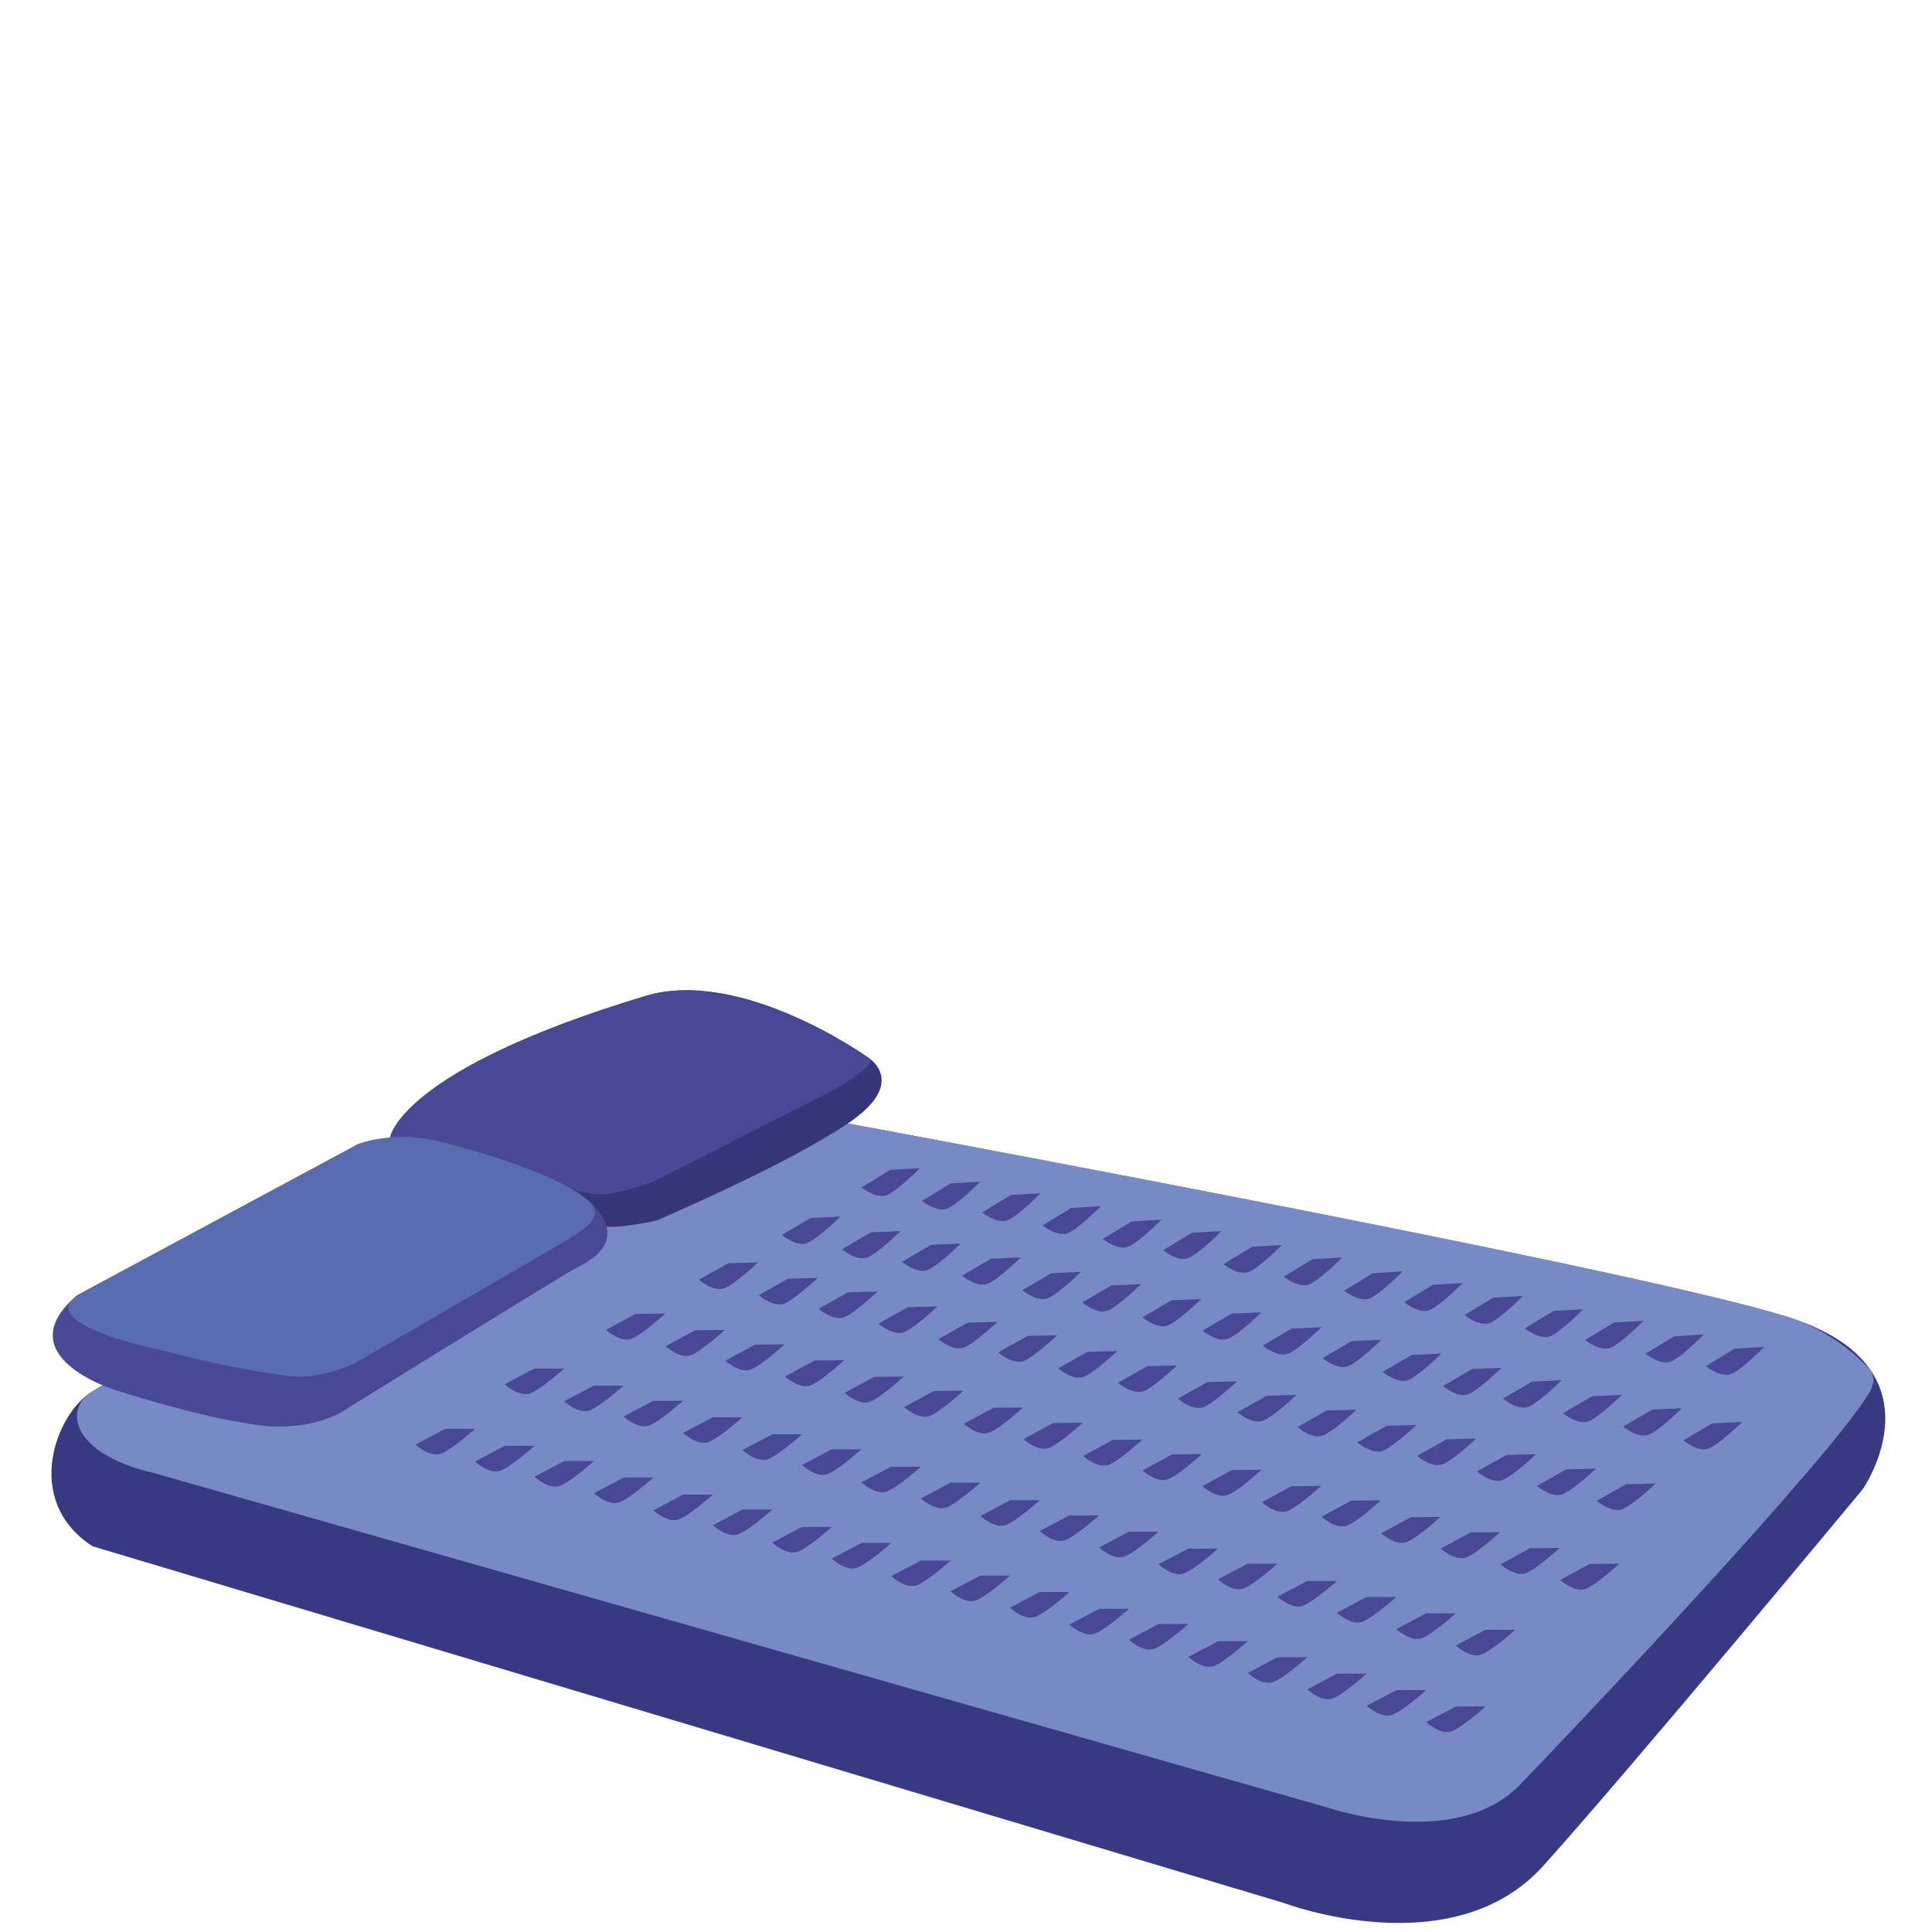 <?xml version="1.0" encoding="utf-8"?>
<!-- Generator: Adobe Illustrator 16.0.0, SVG Export Plug-In . SVG Version: 6.00 Build 0)  -->
<!DOCTYPE svg PUBLIC "-//W3C//DTD SVG 1.1//EN" "http://www.w3.org/Graphics/SVG/1.1/DTD/svg11.dtd">
<svg version="1.1" id="Calque_1" xmlns="http://www.w3.org/2000/svg" xmlns:xlink="http://www.w3.org/1999/xlink" x="0px" y="0px"
	 width="75px" height="75px" viewBox="0 0 75 75" enable-background="new 0 0 75 75" xml:space="preserve">
<g>
	<path fill="#383983" d="M3.588,54.013c-1.396,0.828-2.744,4.225,0,6.011l46.255,13.851c0,0,6.533,2.481,10.061-1.438
		c3.528-3.919,12.413-14.634,12.413-14.634s3.268-4.703-2.873-6.663c-6.143-1.961-39.992-8.166-39.992-8.166s-4.5-1.177-7.636,0.392
		C18.626,44.958,8.125,51.316,3.588,54.013z"/>
	<path fill="#788AC5" d="M3.588,54.013c-1.175,0.719-0.752,2.45,2.385,3.169L51.542,70.17c0,0,4.972,1.711,7.479-0.902
		c3.275-3.411,11.894-12.553,13.517-15.154c0.317-0.509,0.139-0.757,0.113-0.869c0,0-1.149-1.44-3.207-2.105
		c-6.134-1.985-39.992-8.166-39.992-8.166s-4.5-1.177-7.636,0.392C18.626,44.958,8.091,51.26,3.588,54.013z"/>
	<path fill="#35367A" d="M15.152,44.16c0,0,0.352-2.618,9.929-5.501c3.692-1.11,8.56,2.352,8.56,2.352s1.712,0.96-0.729,2.603
		c-2.44,1.646-7.421,3.763-7.421,3.763s-1.355,0.322-2.108,0.233C21.846,47.431,15.674,46.364,15.152,44.16z"/>
	<path fill="#484896" d="M15.138,44.16c0,0,0.351-2.618,9.93-5.501c3.691-1.11,8.755,2.486,8.755,2.486s-0.026,0.42-1.717,1.293
		c-2.616,1.35-6.744,3.433-6.744,3.433s-1.518,0.578-2.268,0.489C21.556,46.182,17.045,44.703,15.138,44.16z"/>
	<g>
		<path fill="#484896" d="M16.131,56.077c0,0,0.566,0.522,1.003,0.35c0.436-0.176,1.306-0.96,1.306-0.96h-1.154L16.131,56.077z"/>
		<path fill="#484896" d="M18.439,56.738c0,0,0.565,0.522,1.003,0.347c0.436-0.173,1.305-0.958,1.305-0.958h-1.153L18.439,56.738z"
			/>
		<path fill="#484896" d="M20.747,57.327c0,0,0.567,0.521,1.004,0.347c0.434-0.172,1.306-0.957,1.306-0.957h-1.154L20.747,57.327z"
			/>
		<path fill="#484896" d="M23.057,57.967c0,0,0.566,0.521,1.002,0.347c0.436-0.173,1.306-0.958,1.306-0.958h-1.151L23.057,57.967z"
			/>
		<path fill="#484896" d="M25.364,58.631c0,0,0.566,0.521,1.001,0.347c0.437-0.174,1.309-0.957,1.309-0.957H26.52L25.364,58.631z"/>
		<path fill="#484896" d="M27.674,59.208c0,0,0.565,0.521,1.001,0.349c0.436-0.174,1.306-0.96,1.306-0.96h-1.153L27.674,59.208z"/>
		<path fill="#484896" d="M29.98,59.885c0,0,0.567,0.522,1.004,0.349c0.434-0.174,1.306-0.959,1.306-0.959h-1.155L29.98,59.885z"/>
		<path fill="#484896" d="M32.29,60.506c0,0,0.565,0.521,1.001,0.348c0.436-0.174,1.306-0.959,1.306-0.959h-1.152L32.29,60.506z"/>
		<path fill="#484896" d="M34.597,61.187c0,0,0.568,0.522,1.002,0.349c0.436-0.175,1.309-0.958,1.309-0.958h-1.154L34.597,61.187z"
			/>
		<path fill="#484896" d="M36.897,61.774c0,0,0.565,0.522,1.001,0.349c0.437-0.175,1.307-0.958,1.307-0.958h-1.152L36.897,61.774z"
			/>
		<path fill="#484896" d="M39.205,62.411c0,0,0.566,0.523,1.003,0.35c0.435-0.176,1.307-0.959,1.307-0.959H40.36L39.205,62.411z"/>
		<path fill="#484896" d="M41.515,63.065c0,0,0.566,0.521,1.001,0.348s1.308-0.959,1.308-0.959H42.67L41.515,63.065z"/>
		<path fill="#484896" d="M43.823,63.654c0,0,0.565,0.521,1.001,0.347c0.437-0.176,1.307-0.957,1.307-0.957h-1.153L43.823,63.654z"
			/>
		<path fill="#484896" d="M46.131,64.321c0,0,0.564,0.523,1.001,0.35c0.437-0.176,1.308-0.957,1.308-0.957h-1.154L46.131,64.321z"/>
		<path fill="#484896" d="M48.439,64.943c0,0,0.564,0.522,1.002,0.348c0.436-0.175,1.307-0.957,1.307-0.957h-1.154L48.439,64.943z"
			/>
		<path fill="#484896" d="M50.748,65.58c0,0,0.564,0.522,1.001,0.349c0.435-0.175,1.308-0.959,1.308-0.959h-1.155L50.748,65.58z"/>
		<path fill="#484896" d="M53.057,66.218c0,0,0.565,0.521,1.001,0.347c0.437-0.173,1.307-0.957,1.307-0.957h-1.153L53.057,66.218z"
			/>
		<path fill="#484896" d="M55.364,66.854c0,0,0.565,0.521,1.001,0.348s1.309-0.958,1.309-0.958h-1.155L55.364,66.854z"/>
	</g>
	<path fill="#484896" d="M19.59,53.737c0,0,0.567,0.521,1.002,0.348c0.435-0.173,1.307-0.958,1.307-0.958h-1.154L19.59,53.737z"/>
	<path fill="#484896" d="M21.898,54.397c0,0,0.566,0.523,1.002,0.35c0.435-0.174,1.306-0.958,1.306-0.958h-1.152L21.898,54.397z"/>
	<path fill="#484896" d="M24.206,54.988c0,0,0.565,0.521,1.001,0.347c0.437-0.173,1.309-0.957,1.309-0.957h-1.154L24.206,54.988z"/>
	<path fill="#484896" d="M26.516,55.628c0,0,0.565,0.521,1,0.348c0.437-0.174,1.307-0.958,1.307-0.958h-1.154L26.516,55.628z"/>
	<path fill="#484896" d="M28.822,56.29c0,0,0.567,0.522,1.003,0.35c0.436-0.176,1.306-0.96,1.306-0.96h-1.154L28.822,56.29z"/>
	<path fill="#484896" d="M31.131,56.87c0,0,0.567,0.521,1.002,0.349c0.436-0.175,1.306-0.959,1.306-0.959h-1.153L31.131,56.87z"/>
	<path fill="#484896" d="M33.438,57.546c0,0,0.568,0.522,1.002,0.348c0.436-0.174,1.308-0.957,1.308-0.957h-1.153L33.438,57.546z"/>
	<path fill="#484896" d="M35.748,58.167c0,0,0.565,0.521,1.001,0.347c0.437-0.173,1.307-0.957,1.307-0.957h-1.154L35.748,58.167z"/>
	<path fill="#484896" d="M38.056,58.848c0,0,0.565,0.522,1.002,0.349c0.437-0.175,1.306-0.959,1.306-0.959h-1.152L38.056,58.848z"/>
	<path fill="#484896" d="M40.357,59.435c0,0,0.564,0.521,1,0.35c0.435-0.175,1.307-0.959,1.307-0.959h-1.153L40.357,59.435z"/>
	<path fill="#484896" d="M42.664,60.072c0,0,0.566,0.522,1.001,0.349c0.437-0.174,1.307-0.959,1.307-0.959h-1.152L42.664,60.072z"/>
	<path fill="#484896" d="M44.972,60.726c0,0,0.565,0.522,1.002,0.348c0.437-0.174,1.307-0.957,1.307-0.957h-1.153L44.972,60.726z"/>
	<path fill="#484896" d="M47.28,61.312c0,0,0.567,0.523,1.004,0.35c0.434-0.174,1.305-0.959,1.305-0.959h-1.153L47.28,61.312z"/>
	<path fill="#484896" d="M49.589,61.983c0,0,0.566,0.522,1.002,0.349c0.436-0.175,1.307-0.959,1.307-0.959h-1.152L49.589,61.983z"/>
	<path fill="#484896" d="M51.897,62.604c0,0,0.566,0.521,1.001,0.347c0.437-0.172,1.307-0.958,1.307-0.958h-1.152L51.897,62.604z"/>
	<path fill="#484896" d="M54.205,63.241c0,0,0.566,0.522,1.002,0.348c0.436-0.174,1.307-0.957,1.307-0.957H55.36L54.205,63.241z"/>
	<path fill="#484896" d="M56.514,63.879c0,0,0.566,0.521,1.003,0.347c0.435-0.174,1.306-0.957,1.306-0.957h-1.155L56.514,63.879z"/>
	<path fill="#484896" d="M23.522,51.628c0,0,0.572,0.516,1.005,0.337c0.436-0.179,1.297-0.973,1.297-0.973l-1.153,0.013
		L23.522,51.628z"/>
	<path fill="#484896" d="M25.839,52.263c0,0,0.572,0.517,1.006,0.335c0.433-0.179,1.296-0.973,1.296-0.973l-1.155,0.015
		L25.839,52.263z"/>
	<path fill="#484896" d="M28.153,52.824c0,0,0.573,0.515,1.006,0.337c0.435-0.18,1.295-0.973,1.295-0.973l-1.153,0.013
		L28.153,52.824z"/>
	<path fill="#484896" d="M30.471,53.436c0,0,0.571,0.518,1.005,0.338c0.433-0.179,1.294-0.973,1.294-0.973l-1.151,0.013
		L30.471,53.436z"/>
	<path fill="#484896" d="M32.786,54.072c0,0,0.572,0.517,1.004,0.338c0.435-0.181,1.297-0.976,1.297-0.976l-1.154,0.016
		L32.786,54.072z"/>
	<path fill="#484896" d="M35.101,54.625c0,0,0.571,0.516,1.006,0.335c0.434-0.179,1.295-0.973,1.295-0.973L36.247,54L35.101,54.625z
		"/>
	<path fill="#484896" d="M37.416,55.273c0,0,0.572,0.517,1.007,0.337c0.432-0.18,1.293-0.973,1.293-0.973l-1.151,0.013
		L37.416,55.273z"/>
	<path fill="#484896" d="M39.732,55.868c0,0,0.572,0.516,1.005,0.336c0.434-0.179,1.294-0.974,1.294-0.974l-1.151,0.013
		L39.732,55.868z"/>
	<path fill="#484896" d="M42.048,56.521c0,0,0.572,0.516,1.007,0.336c0.433-0.18,1.295-0.974,1.295-0.974l-1.154,0.015
		L42.048,56.521z"/>
	<path fill="#484896" d="M44.354,57.083c0,0,0.572,0.515,1.005,0.336c0.435-0.178,1.296-0.974,1.296-0.974l-1.154,0.015
		L44.354,57.083z"/>
	<path fill="#484896" d="M46.67,57.692c0,0,0.572,0.515,1.006,0.337c0.434-0.181,1.295-0.973,1.295-0.973l-1.152,0.012L46.67,57.692
		z"/>
	<path fill="#484896" d="M48.986,58.318c0,0,0.573,0.518,1.004,0.336c0.435-0.178,1.297-0.973,1.297-0.973l-1.154,0.014
		L48.986,58.318z"/>
	<path fill="#484896" d="M51.301,58.879c0,0,0.572,0.517,1.004,0.338c0.436-0.179,1.298-0.974,1.298-0.974l-1.155,0.014
		L51.301,58.879z"/>
	<path fill="#484896" d="M53.616,59.523c0,0,0.572,0.515,1.007,0.334c0.433-0.177,1.295-0.972,1.295-0.972L54.765,58.9
		L53.616,59.523z"/>
	<path fill="#484896" d="M55.933,60.116c0,0,0.571,0.516,1.006,0.335c0.433-0.178,1.294-0.972,1.294-0.972l-1.152,0.012
		L55.933,60.116z"/>
	<path fill="#484896" d="M58.248,60.728c0,0,0.572,0.513,1.005,0.335c0.434-0.179,1.294-0.973,1.294-0.973l-1.152,0.013
		L58.248,60.728z"/>
	<path fill="#484896" d="M60.564,61.335c0,0,0.571,0.516,1.005,0.339c0.433-0.181,1.296-0.975,1.296-0.975l-1.154,0.014
		L60.564,61.335z"/>
	<path fill="#484896" d="M27.131,49.679c0,0,0.579,0.508,1.01,0.322c0.432-0.186,1.281-0.992,1.281-0.992l-1.153,0.03L27.131,49.679
		z"/>
	<path fill="#484896" d="M29.457,50.279c0,0,0.579,0.507,1.009,0.319c0.432-0.187,1.281-0.992,1.281-0.992l-1.154,0.032
		L29.457,50.279z"/>
	<path fill="#484896" d="M31.777,50.807c0,0,0.582,0.507,1.014,0.321c0.431-0.186,1.278-0.991,1.278-0.991l-1.153,0.03
		L31.777,50.807z"/>
	<path fill="#484896" d="M34.104,51.384c0,0,0.579,0.508,1.012,0.322c0.429-0.188,1.278-0.993,1.278-0.993l-1.152,0.03
		L34.104,51.384z"/>
	<path fill="#484896" d="M36.429,51.985c0,0,0.579,0.506,1.011,0.321c0.431-0.186,1.281-0.992,1.281-0.992l-1.155,0.03
		L36.429,51.985z"/>
	<path fill="#484896" d="M38.752,52.502c0,0,0.579,0.507,1.01,0.322c0.431-0.186,1.281-0.992,1.281-0.992l-1.153,0.029
		L38.752,52.502z"/>
	<path fill="#484896" d="M41.077,53.119c0,0,0.581,0.505,1.011,0.32c0.431-0.186,1.28-0.991,1.28-0.991l-1.154,0.029L41.077,53.119z
		"/>
	<path fill="#484896" d="M43.4,53.677c0,0,0.58,0.506,1.012,0.32c0.431-0.186,1.279-0.991,1.279-0.991l-1.152,0.03L43.4,53.677z"/>
	<path fill="#484896" d="M45.728,54.296c0,0,0.579,0.507,1.011,0.322c0.43-0.185,1.279-0.993,1.279-0.993l-1.154,0.03L45.728,54.296
		z"/>
	<path fill="#484896" d="M48.041,54.822c0,0,0.579,0.507,1.012,0.322c0.43-0.187,1.278-0.993,1.278-0.993l-1.151,0.031
		L48.041,54.822z"/>
	<path fill="#484896" d="M50.366,55.397c0,0,0.58,0.507,1.011,0.322c0.43-0.187,1.279-0.993,1.279-0.993l-1.153,0.029L50.366,55.397
		z"/>
	<path fill="#484896" d="M52.69,55.991c0,0,0.579,0.506,1.012,0.319c0.429-0.186,1.28-0.993,1.28-0.993l-1.154,0.031L52.69,55.991z"
		/>
	<path fill="#484896" d="M55.015,56.516c0,0,0.58,0.507,1.009,0.32c0.432-0.185,1.282-0.992,1.282-0.992l-1.154,0.032L55.015,56.516
		z"/>
	<path fill="#484896" d="M57.338,57.124c0,0,0.581,0.508,1.012,0.322c0.432-0.186,1.279-0.993,1.279-0.993l-1.153,0.03
		L57.338,57.124z"/>
	<path fill="#484896" d="M59.665,57.682c0,0,0.577,0.507,1.009,0.321c0.43-0.186,1.28-0.992,1.28-0.992l-1.154,0.03L59.665,57.682z"
		/>
	<path fill="#484896" d="M61.988,58.259c0,0,0.579,0.507,1.01,0.321s1.28-0.992,1.28-0.992l-1.153,0.031L61.988,58.259z"/>
	<path fill="#484896" d="M30.348,47.939c0,0,0.588,0.496,1.016,0.304c0.427-0.194,1.262-1.014,1.262-1.014l-1.151,0.05
		L30.348,47.939z"/>
	<path fill="#484896" d="M32.682,48.498c0,0,0.588,0.496,1.016,0.305c0.428-0.192,1.264-1.015,1.264-1.015l-1.152,0.05
		L32.682,48.498z"/>
	<path fill="#484896" d="M35.014,48.985c0,0,0.588,0.497,1.017,0.305c0.429-0.193,1.264-1.015,1.264-1.015l-1.155,0.051
		L35.014,48.985z"/>
	<path fill="#484896" d="M37.348,49.522c0,0,0.588,0.497,1.017,0.305c0.427-0.192,1.263-1.014,1.263-1.014l-1.152,0.05
		L37.348,49.522z"/>
	<path fill="#484896" d="M39.685,50.085c0,0,0.587,0.497,1.015,0.303c0.427-0.191,1.262-1.015,1.262-1.015l-1.15,0.052
		L39.685,50.085z"/>
	<path fill="#484896" d="M42.015,50.562c0,0,0.589,0.496,1.017,0.303c0.427-0.193,1.263-1.016,1.263-1.016l-1.153,0.052
		L42.015,50.562z"/>
	<path fill="#484896" d="M44.35,51.137c0,0,0.589,0.497,1.017,0.303c0.428-0.193,1.265-1.013,1.265-1.013l-1.154,0.05L44.35,51.137z
		"/>
	<path fill="#484896" d="M46.683,51.655c0,0,0.589,0.497,1.017,0.303c0.429-0.191,1.265-1.014,1.265-1.014l-1.154,0.051
		L46.683,51.655z"/>
	<path fill="#484896" d="M49.02,52.234c0,0,0.588,0.496,1.015,0.304c0.429-0.192,1.265-1.016,1.265-1.016l-1.153,0.052L49.02,52.234
		z"/>
	<path fill="#484896" d="M51.342,52.721c0,0,0.59,0.498,1.018,0.304s1.263-1.014,1.263-1.014l-1.153,0.049L51.342,52.721z"/>
	<path fill="#484896" d="M53.678,53.256c0,0,0.588,0.496,1.017,0.304c0.426-0.192,1.262-1.015,1.262-1.015l-1.151,0.052
		L53.678,53.256z"/>
	<path fill="#484896" d="M56.012,53.808c0,0,0.589,0.496,1.015,0.304c0.428-0.193,1.264-1.015,1.264-1.015l-1.151,0.051
		L56.012,53.808z"/>
	<path fill="#484896" d="M58.344,54.294c0,0,0.588,0.497,1.017,0.304c0.427-0.193,1.262-1.016,1.262-1.016l-1.151,0.052
		L58.344,54.294z"/>
	<path fill="#484896" d="M60.678,54.86c0,0,0.59,0.498,1.018,0.305c0.426-0.194,1.265-1.014,1.265-1.014L61.806,54.2L60.678,54.86z"
		/>
	<path fill="#484896" d="M63.012,55.38c0,0,0.589,0.498,1.017,0.305c0.429-0.194,1.265-1.016,1.265-1.016l-1.155,0.051L63.012,55.38
		z"/>
	<path fill="#484896" d="M65.348,55.914c0,0,0.588,0.498,1.015,0.305c0.429-0.192,1.264-1.016,1.264-1.016l-1.153,0.052
		L65.348,55.914z"/>
	<path fill="#484896" d="M33.444,46.093c0,0,0.596,0.487,1.021,0.287c0.425-0.198,1.246-1.032,1.246-1.032l-1.15,0.067
		L33.444,46.093z"/>
	<path fill="#484896" d="M35.788,46.617c0,0,0.596,0.486,1.021,0.286c0.423-0.199,1.247-1.032,1.247-1.032l-1.151,0.068
		L35.788,46.617z"/>
	<path fill="#484896" d="M38.128,47.067c0,0,0.595,0.486,1.02,0.289c0.424-0.2,1.246-1.035,1.246-1.035l-1.151,0.068L38.128,47.067z
		"/>
	<path fill="#484896" d="M40.47,47.569c0,0,0.596,0.488,1.02,0.288c0.424-0.199,1.247-1.035,1.247-1.035l-1.151,0.069L40.47,47.569z
		"/>
	<path fill="#484896" d="M42.811,48.094c0,0,0.598,0.488,1.022,0.291c0.425-0.2,1.248-1.036,1.248-1.036l-1.153,0.067L42.811,48.094
		z"/>
	<path fill="#484896" d="M45.151,48.535c0,0,0.596,0.488,1.02,0.289c0.425-0.199,1.247-1.035,1.247-1.035l-1.151,0.07L45.151,48.535
		z"/>
	<path fill="#484896" d="M47.494,49.075c0,0,0.597,0.487,1.02,0.286c0.427-0.197,1.25-1.031,1.25-1.031l-1.153,0.067L47.494,49.075z
		"/>
	<path fill="#484896" d="M49.835,49.558c0,0,0.597,0.488,1.022,0.288c0.424-0.197,1.247-1.032,1.247-1.032l-1.152,0.068
		L49.835,49.558z"/>
	<path fill="#484896" d="M52.181,50.102c0,0,0.595,0.486,1.021,0.288c0.423-0.201,1.248-1.035,1.248-1.035l-1.153,0.07
		L52.181,50.102z"/>
	<path fill="#484896" d="M54.511,50.552c0,0,0.595,0.488,1.021,0.288c0.424-0.198,1.248-1.033,1.248-1.033l-1.152,0.067
		L54.511,50.552z"/>
	<path fill="#484896" d="M56.853,51.052c0,0,0.597,0.488,1.021,0.288c0.424-0.199,1.248-1.033,1.248-1.033l-1.153,0.066
		L56.853,51.052z"/>
	<path fill="#484896" d="M59.194,51.567c0,0,0.598,0.486,1.021,0.288c0.425-0.199,1.249-1.034,1.249-1.034l-1.153,0.068
		L59.194,51.567z"/>
	<path fill="#484896" d="M61.535,52.018c0,0,0.595,0.488,1.02,0.289c0.425-0.2,1.248-1.035,1.248-1.035l-1.151,0.069L61.535,52.018z
		"/>
	<path fill="#484896" d="M63.878,52.549c0,0,0.598,0.489,1.021,0.29c0.426-0.2,1.247-1.035,1.247-1.035l-1.15,0.07L63.878,52.549z"
		/>
	<path fill="#484896" d="M66.219,53.033c0,0,0.596,0.487,1.021,0.288c0.424-0.199,1.249-1.033,1.249-1.033l-1.154,0.068
		L66.219,53.033z"/>
	<path fill="#484896" d="M2.985,50.288L13.91,44.41c0,0,1.838-0.559,3.396,0c1.561,0.557,6.234,1.498,6.273,3.46
		c0.013,0.676-0.72,1.111-1.242,1.372c-0.522,0.263-9.048,5.554-9.048,5.554s-1.232,0.806-3.3,0.523
		c-2.416-0.33-5.554-1.372-5.554-1.372S0.229,52.642,2.985,50.288z"/>
	<path fill="#596CB0" d="M4.253,49.606l9.657-5.196c0,0,1.368-0.566,3.3-0.065c1.577,0.407,4.562,1.301,5.646,2.279
		c0.667,0.605-0.191,1.134-1.072,1.651c-0.505,0.295-7.514,4.36-7.514,4.36s-1.455,0.988-3.107,0.776
		c-2.421-0.312-4.7-0.952-4.7-0.952s-4.649-0.909-3.674-1.992C2.888,50.357,3.729,49.881,4.253,49.606z"/>
</g>
</svg>
